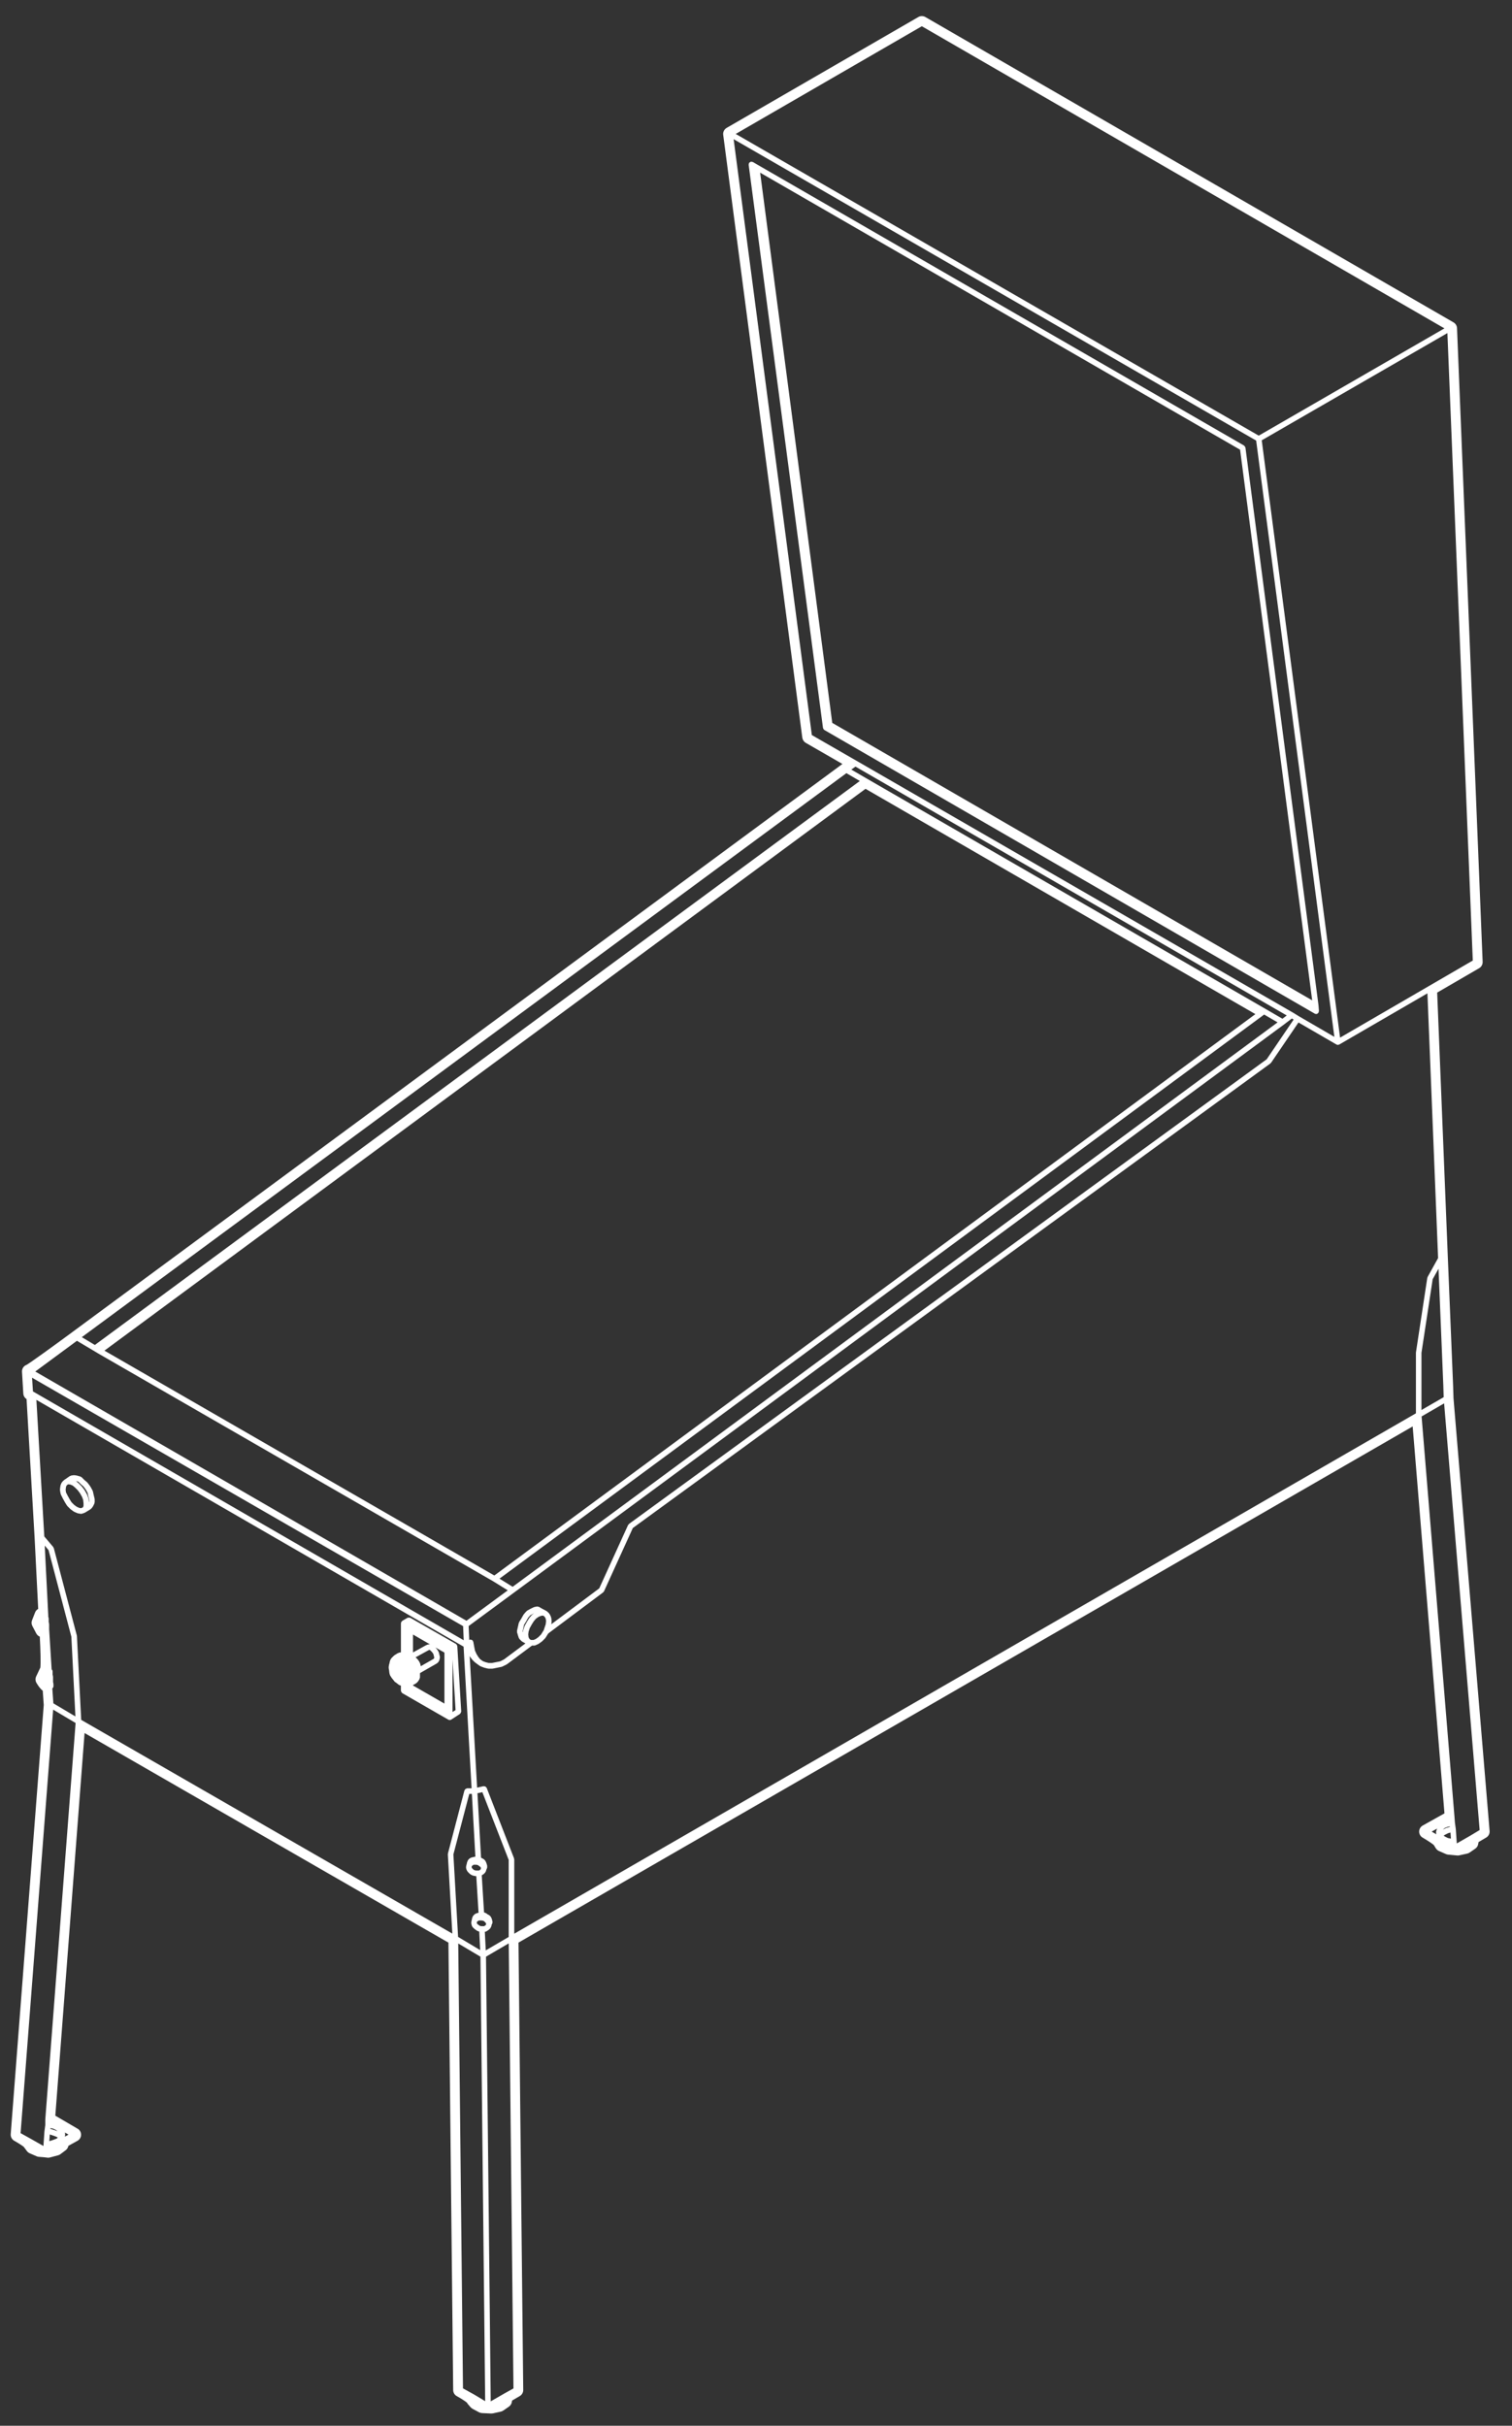 <svg width="58" height="93" viewBox="0 0 58 93" fill="none" xmlns="http://www.w3.org/2000/svg">
<rect x="0" y="0" width="58" height="93" fill="#333333" stroke="none"/>
<path d="M14.912 63.966L14.928 64.057V64.065C14.928 64.069 14.931 64.071 14.932 64.075C14.932 64.077 14.929 64.081 14.929 64.083L14.946 64.184C14.948 64.193 14.955 64.197 14.957 64.204C14.959 64.21 14.957 64.217 14.959 64.223L15.01 64.306C15.011 64.308 15.014 64.307 15.015 64.309C15.016 64.313 15.015 64.315 15.017 64.318L15.083 64.401L15.15 64.485C15.158 64.495 15.172 64.494 15.183 64.501C15.183 64.501 15.183 64.501 15.184 64.502L15.267 64.569C15.268 64.569 15.27 64.569 15.272 64.569C15.273 64.571 15.273 64.575 15.275 64.577C15.282 64.583 15.291 64.583 15.298 64.587C15.305 64.591 15.308 64.601 15.317 64.603L15.378 64.624V64.819C15.378 64.825 15.382 64.828 15.383 64.833C15.385 64.848 15.391 64.857 15.398 64.869C15.405 64.881 15.411 64.892 15.422 64.9C15.426 64.904 15.426 64.91 15.431 64.912L17.199 65.93C17.216 65.939 17.234 65.944 17.252 65.944C17.272 65.944 17.292 65.938 17.311 65.926L17.644 65.709C17.649 65.707 17.649 65.701 17.652 65.697C17.663 65.687 17.668 65.677 17.675 65.665C17.681 65.652 17.686 65.642 17.688 65.627C17.688 65.623 17.693 65.619 17.692 65.613L17.542 63.112C17.542 63.107 17.538 63.105 17.537 63.101C17.536 63.091 17.531 63.083 17.526 63.074C17.523 63.068 17.526 63.06 17.522 63.055C17.521 63.053 17.517 63.053 17.514 63.05C17.51 63.044 17.504 63.04 17.497 63.034C17.493 63.032 17.493 63.026 17.489 63.024L15.739 62.024C15.734 62.022 15.73 62.024 15.724 62.022C15.711 62.016 15.699 62.017 15.684 62.017C15.67 62.017 15.658 62.017 15.646 62.022C15.642 62.024 15.636 62.022 15.631 62.024L15.431 62.141C15.427 62.143 15.427 62.149 15.423 62.153C15.415 62.159 15.41 62.164 15.404 62.172C15.401 62.176 15.395 62.177 15.392 62.181C15.39 62.185 15.392 62.191 15.391 62.195C15.387 62.205 15.385 62.212 15.384 62.22C15.383 62.226 15.379 62.229 15.379 62.234V63.347L15.298 63.363C15.291 63.365 15.288 63.372 15.281 63.375C15.275 63.377 15.268 63.375 15.261 63.379L15.128 63.461C15.124 63.464 15.124 63.469 15.121 63.472C15.118 63.475 15.112 63.474 15.109 63.477L15.043 63.543L15.026 63.561L15.009 63.577C15.004 63.583 15.005 63.592 15 63.598C14.996 63.604 14.988 63.606 14.985 63.614L14.952 63.697C14.949 63.704 14.954 63.71 14.952 63.718C14.951 63.724 14.944 63.73 14.944 63.738V63.754L14.932 63.787C14.932 63.79 14.933 63.791 14.933 63.794C14.932 63.797 14.93 63.797 14.929 63.801L14.912 63.883C14.911 63.887 14.914 63.891 14.914 63.895C14.914 63.899 14.91 63.901 14.91 63.905V63.956C14.91 63.959 14.913 63.96 14.914 63.964C14.915 63.961 14.912 63.963 14.912 63.966ZM16.14 63.88V63.877L16.123 63.795C16.122 63.789 16.116 63.787 16.114 63.781C16.113 63.777 16.115 63.771 16.114 63.767L16.08 63.701C16.079 63.697 16.074 63.697 16.073 63.693C16.07 63.691 16.072 63.687 16.07 63.683L16.02 63.617C16.018 63.615 16.015 63.615 16.013 63.613C16.011 63.611 16.012 63.607 16.01 63.605L15.96 63.556C15.958 63.554 15.955 63.554 15.952 63.552C15.951 63.55 15.951 63.547 15.949 63.545L15.94 63.54L16.443 63.264L16.468 63.254H16.472L16.496 63.262L16.525 63.291L16.57 63.336L16.61 63.389L16.631 63.433L16.646 63.502C16.646 63.505 16.649 63.506 16.65 63.509C16.65 63.512 16.649 63.514 16.649 63.516L16.657 63.539L16.65 63.58L16.648 63.584L16.637 63.596L16.14 63.88ZM16.498 63.047C16.494 63.046 16.49 63.041 16.485 63.041H16.452C16.446 63.041 16.442 63.047 16.436 63.048C16.429 63.049 16.424 63.045 16.418 63.047L16.368 63.064C16.365 63.065 16.364 63.069 16.36 63.071C16.357 63.072 16.353 63.071 16.351 63.071L15.842 63.352V62.666L16.502 63.046C16.5 63.046 16.499 63.047 16.498 63.047ZM15.841 64.604L15.953 64.542C15.958 64.539 15.958 64.533 15.963 64.53C15.967 64.527 15.973 64.527 15.978 64.524L16.028 64.474C16.032 64.47 16.031 64.463 16.034 64.458C16.037 64.455 16.042 64.456 16.044 64.453L16.094 64.37C16.1 64.36 16.096 64.35 16.098 64.341C16.101 64.331 16.11 64.325 16.11 64.315V64.199V64.144L16.756 63.774C16.76 63.771 16.761 63.765 16.765 63.763C16.769 63.759 16.775 63.76 16.779 63.757L16.812 63.724C16.815 63.72 16.814 63.716 16.817 63.712C16.822 63.706 16.828 63.702 16.833 63.695L16.85 63.661C16.852 63.657 16.849 63.653 16.85 63.649C16.852 63.643 16.857 63.639 16.858 63.634L16.875 63.551C16.876 63.541 16.87 63.533 16.87 63.524C16.869 63.514 16.875 63.505 16.872 63.497L16.857 63.452L16.842 63.377C16.841 63.37 16.836 63.368 16.833 63.364C16.832 63.358 16.835 63.354 16.833 63.349L16.799 63.282C16.798 63.28 16.794 63.278 16.792 63.276C16.79 63.272 16.791 63.269 16.789 63.266L16.739 63.2C16.738 63.197 16.734 63.198 16.732 63.195C16.73 63.193 16.731 63.19 16.729 63.188L16.7 63.159L17.048 63.358V65.313L15.844 64.62V64.604H15.841ZM17.359 63.621L17.475 65.56L17.359 65.636V63.621Z" fill="white"/>
<path d="M31.57 27.911C31.571 27.913 31.573 27.914 31.574 27.917C31.576 27.927 31.582 27.933 31.586 27.94C31.59 27.947 31.587 27.955 31.592 27.961C31.594 27.964 31.598 27.962 31.6 27.965C31.606 27.971 31.611 27.976 31.618 27.98C31.62 27.982 31.62 27.986 31.624 27.988L50.433 38.861C50.451 38.87 50.469 38.875 50.488 38.875C50.49 38.875 50.493 38.875 50.496 38.875C50.529 38.872 50.555 38.852 50.572 38.826C50.574 38.824 50.578 38.825 50.58 38.822C50.586 38.812 50.582 38.801 50.584 38.79C50.587 38.779 50.596 38.771 50.594 38.76L50.577 38.543C50.577 38.542 50.576 38.542 50.576 38.54C50.576 38.54 50.577 38.539 50.577 38.538L47.775 17.16C47.775 17.157 47.772 17.156 47.771 17.154C47.769 17.14 47.759 17.131 47.75 17.118C47.742 17.107 47.738 17.095 47.727 17.088C47.725 17.086 47.725 17.083 47.722 17.082L29.078 6.327L28.878 6.21C28.867 6.204 28.855 6.208 28.843 6.206C28.831 6.204 28.822 6.196 28.81 6.197C28.808 6.197 28.807 6.2 28.804 6.2C28.79 6.203 28.782 6.213 28.769 6.22C28.757 6.228 28.745 6.233 28.737 6.244C28.736 6.246 28.733 6.246 28.732 6.248C28.726 6.259 28.729 6.271 28.727 6.282C28.725 6.294 28.716 6.303 28.718 6.316L31.57 27.911ZM50.335 38.352L31.925 27.714L29.159 6.62L47.569 17.241L50.335 38.352Z" fill="white"/>
<path d="M2.322 57.258C2.323 57.266 2.329 57.27 2.331 57.276C2.333 57.282 2.33 57.288 2.332 57.294L2.399 57.427C2.399 57.428 2.4 57.429 2.4 57.429C2.4 57.431 2.4 57.431 2.4 57.431L2.483 57.581C2.483 57.582 2.485 57.582 2.485 57.583C2.485 57.584 2.485 57.585 2.485 57.586L2.568 57.72C2.57 57.724 2.575 57.722 2.577 57.724C2.58 57.729 2.578 57.736 2.583 57.739L2.699 57.855C2.702 57.859 2.705 57.857 2.709 57.859C2.71 57.861 2.71 57.865 2.713 57.867L2.83 57.951C2.834 57.953 2.839 57.953 2.843 57.955C2.846 57.957 2.847 57.961 2.85 57.962L2.967 58.012C2.973 58.015 2.98 58.015 2.986 58.016C2.988 58.017 2.989 58.019 2.991 58.02L3.091 58.036C3.096 58.038 3.103 58.038 3.108 58.038C3.12 58.038 3.131 58.036 3.142 58.033L3.243 58C3.246 57.999 3.247 57.995 3.25 57.993C3.255 57.991 3.26 57.992 3.265 57.989L3.482 57.856C3.489 57.851 3.49 57.842 3.496 57.836C3.5 57.832 3.507 57.834 3.511 57.828L3.561 57.762C3.562 57.76 3.561 57.756 3.563 57.754C3.565 57.75 3.569 57.749 3.571 57.744L3.621 57.644C3.624 57.636 3.621 57.628 3.622 57.621C3.624 57.612 3.632 57.605 3.632 57.598V57.481C3.632 57.475 3.627 57.473 3.627 57.468C3.627 57.463 3.63 57.459 3.629 57.455L3.596 57.324L3.563 57.174C3.562 57.168 3.556 57.166 3.554 57.16C3.552 57.156 3.554 57.15 3.552 57.145L3.469 56.995C3.468 56.992 3.465 56.992 3.463 56.99C3.461 56.988 3.463 56.984 3.461 56.982L3.361 56.849C3.359 56.845 3.353 56.845 3.351 56.842C3.348 56.839 3.349 56.835 3.345 56.831L3.232 56.735L3.134 56.637C3.127 56.629 3.117 56.63 3.109 56.625C3.101 56.621 3.096 56.611 3.088 56.609L2.971 56.576C2.969 56.574 2.966 56.577 2.964 56.576C2.962 56.576 2.961 56.573 2.958 56.572L2.858 56.556C2.851 56.554 2.846 56.56 2.84 56.56C2.834 56.56 2.829 56.554 2.822 56.556L2.722 56.572C2.714 56.574 2.71 56.582 2.702 56.585C2.694 56.588 2.686 56.585 2.679 56.59L2.462 56.74C2.459 56.742 2.459 56.746 2.457 56.749C2.454 56.751 2.45 56.75 2.447 56.752L2.381 56.819C2.375 56.825 2.377 56.834 2.372 56.84C2.368 56.846 2.36 56.849 2.357 56.856L2.323 56.939C2.322 56.944 2.324 56.948 2.323 56.954C2.323 56.958 2.317 56.961 2.317 56.966L2.3 57.1C2.3 57.105 2.304 57.109 2.304 57.113C2.304 57.118 2.3 57.122 2.3 57.127L2.322 57.258ZM3.006 56.807L3.086 56.887C3.087 56.889 3.089 56.888 3.09 56.889C3.091 56.889 3.09 56.892 3.091 56.893L3.199 56.986L3.288 57.104L3.36 57.234L3.389 57.369C3.389 57.37 3.39 57.37 3.39 57.371C3.39 57.371 3.389 57.372 3.39 57.372L3.42 57.491V57.571L3.413 57.587L3.399 57.468C3.399 57.464 3.394 57.46 3.393 57.456C3.392 57.451 3.395 57.446 3.393 57.442L3.343 57.308C3.343 57.305 3.339 57.304 3.338 57.301C3.337 57.299 3.338 57.295 3.337 57.293L3.254 57.144C3.253 57.141 3.25 57.141 3.248 57.139C3.246 57.137 3.248 57.133 3.246 57.131L3.146 56.998C3.144 56.995 3.141 56.996 3.139 56.993C3.138 56.991 3.138 56.988 3.136 56.986L3.019 56.869C3.018 56.868 3.015 56.869 3.014 56.867C3.013 56.866 3.013 56.864 3.012 56.863L2.915 56.781L2.92 56.782L3.006 56.807ZM2.948 57.769L2.848 57.698L2.744 57.594L2.67 57.477L2.587 57.327L2.531 57.215L2.518 57.112L2.532 57.006L2.552 56.956L2.589 56.92L2.625 56.905L2.699 56.916L2.788 56.954L2.872 57.024L2.981 57.132L3.072 57.254L3.147 57.389L3.19 57.504L3.204 57.634V57.728L3.187 57.781L3.161 57.801L3.102 57.821L3.04 57.81L2.948 57.769Z" fill="white"/>
<path d="M0.547 82.074C0.697 82.158 0.859 82.262 0.913 82.308C0.918 82.316 0.924 82.326 0.931 82.333L1.031 82.467C1.059 82.504 1.095 82.532 1.137 82.552L1.404 82.668C1.432 82.681 1.461 82.688 1.491 82.69C1.493 82.69 1.708 82.704 1.8 82.719C1.815 82.722 1.829 82.723 1.844 82.723C1.867 82.723 1.89 82.721 1.911 82.715L2.228 82.631C2.262 82.621 2.292 82.608 2.32 82.586L2.52 82.436C2.569 82.399 2.603 82.346 2.619 82.288L2.624 82.267L2.973 82.074C3.057 82.027 3.109 81.939 3.11 81.844C3.111 81.748 3.061 81.658 2.978 81.612L2.122 81.112L3.244 66.442L17.202 74.477L17.384 91.632C17.385 91.729 17.437 91.817 17.522 91.863C17.684 91.952 17.857 92.064 17.913 92.116C17.923 92.135 17.934 92.153 17.949 92.17L18.049 92.287C18.07 92.311 18.097 92.332 18.126 92.349L18.376 92.483C18.411 92.501 18.45 92.511 18.489 92.514L18.839 92.53C18.844 92.53 18.848 92.53 18.852 92.53C18.872 92.53 18.892 92.528 18.911 92.524L19.211 92.458C19.245 92.45 19.277 92.437 19.305 92.417L19.522 92.267C19.58 92.226 19.62 92.165 19.633 92.095L19.644 92.033L19.938 91.861C20.021 91.813 20.072 91.724 20.071 91.629L19.889 74.476L54.19 54.687L55.409 69.522L54.575 69.988C54.492 70.035 54.44 70.122 54.438 70.218C54.437 70.313 54.487 70.403 54.57 70.45C54.752 70.556 54.944 70.684 54.999 70.734L55.079 70.862C55.108 70.908 55.149 70.943 55.199 70.965L55.466 71.082C55.491 71.093 55.519 71.1 55.548 71.103L55.898 71.136C55.906 71.136 55.915 71.137 55.923 71.137C55.943 71.137 55.962 71.134 55.981 71.13L56.281 71.064C56.315 71.056 56.347 71.043 56.376 71.023L56.593 70.873C56.653 70.832 56.692 70.769 56.703 70.697L56.717 70.621L57.008 70.45C57.098 70.398 57.149 70.301 57.141 70.198L55.756 53.606L55.74 53.103L55.54 48.248L55.13 38.054L56.741 37.118C56.827 37.068 56.877 36.975 56.874 36.876L55.891 12.58C55.887 12.489 55.836 12.406 55.757 12.36L35.495 0.652C35.453 0.629 35.407 0.617 35.361 0.617C35.314 0.617 35.269 0.629 35.227 0.653L27.873 4.904C27.78 4.959 27.728 5.063 27.742 5.17L30.776 28.282C30.788 28.364 30.837 28.437 30.908 28.479L32.315 29.289L32.303 29.298L2.787 51.061C2.029 51.621 1.18 52.233 1.021 52.325C0.995 52.335 0.972 52.347 0.949 52.364C0.878 52.419 0.839 52.504 0.844 52.593L0.894 53.427C0.899 53.514 0.946 53.592 1.019 53.638L1.328 58.962L1.465 61.682C1.412 61.712 1.368 61.759 1.346 61.819L1.229 62.12C1.201 62.191 1.206 62.272 1.243 62.341L1.392 62.625C1.422 62.682 1.47 62.723 1.526 62.746C1.553 63.248 1.566 63.77 1.547 63.934C1.544 63.94 1.54 63.947 1.537 63.954L1.388 64.27C1.349 64.35 1.354 64.444 1.399 64.52C1.486 64.669 1.568 64.763 1.64 64.821L1.678 65.368L0.411 81.82C0.403 81.924 0.457 82.023 0.547 82.074ZM32.816 29.391L49.359 38.931L49.194 39.057L48.538 38.676L33.23 29.838L32.656 29.505L32.816 29.391ZM51.266 40.045C51.283 40.055 51.301 40.059 51.319 40.059C51.319 40.059 51.319 40.059 51.32 40.059C51.325 40.059 51.33 40.059 51.334 40.058C51.338 40.058 51.34 40.054 51.344 40.053C51.355 40.051 51.365 40.051 51.374 40.045L54.756 38.083L55.165 48.232L54.763 48.956C54.759 48.963 54.763 48.97 54.761 48.976C54.758 48.982 54.751 48.986 54.75 48.994L54.316 51.846C54.316 51.848 54.319 51.85 54.318 51.854C54.318 51.856 54.315 51.858 54.315 51.862V54.184L19.727 74.135V71.285C19.727 71.277 19.721 71.274 19.719 71.267C19.718 71.259 19.722 71.253 19.719 71.246L18.669 68.544C18.665 68.534 18.654 68.53 18.647 68.521C18.638 68.51 18.631 68.499 18.619 68.492C18.606 68.486 18.593 68.486 18.578 68.486C18.567 68.484 18.558 68.477 18.546 68.48L18.302 68.535L18.017 63.495L18.099 63.61C18.1 63.613 18.104 63.611 18.106 63.614C18.108 63.617 18.107 63.621 18.11 63.624L18.21 63.725C18.213 63.727 18.216 63.727 18.22 63.728C18.222 63.73 18.222 63.733 18.224 63.736L18.288 63.782C18.289 63.782 18.289 63.785 18.291 63.786L18.4 63.864L18.405 63.868H18.406L18.407 63.87C18.412 63.872 18.418 63.872 18.423 63.874C18.427 63.877 18.428 63.881 18.432 63.883L18.566 63.933C18.569 63.934 18.572 63.933 18.575 63.935C18.576 63.935 18.576 63.937 18.577 63.937L18.71 63.97C18.719 63.972 18.727 63.974 18.736 63.974H18.886C18.893 63.974 18.9 63.972 18.907 63.972L19.074 63.938L19.241 63.904C19.243 63.904 19.245 63.902 19.247 63.9C19.254 63.898 19.261 63.898 19.268 63.895L19.435 63.812C19.438 63.81 19.438 63.806 19.44 63.806C19.444 63.803 19.447 63.804 19.451 63.802L20.407 63.089H20.488C20.502 63.089 20.517 63.087 20.53 63.081L20.647 63.03C20.65 63.028 20.65 63.024 20.653 63.023C20.658 63.02 20.662 63.021 20.667 63.018L20.783 62.935C20.786 62.934 20.786 62.93 20.788 62.928C20.79 62.926 20.795 62.926 20.797 62.924L20.914 62.807C20.917 62.803 20.916 62.797 20.92 62.793C20.922 62.79 20.927 62.791 20.929 62.787L21.011 62.656L21.034 62.622L23.137 61.049C23.14 61.047 23.139 61.043 23.142 61.039C23.153 61.03 23.164 61.021 23.17 61.008L24.275 58.582L48.73 40.773C48.737 40.768 48.737 40.76 48.742 40.754C48.746 40.75 48.753 40.752 48.757 40.747L49.809 39.2L51.266 40.045ZM55.396 53.803L56.759 70.161L56.4 70.377L55.882 70.674L55.878 70.612L55.845 70.128C55.844 70.128 55.843 70.127 55.843 70.126C55.843 70.124 55.844 70.123 55.844 70.122L55.81 69.872L55.794 69.661C55.794 69.661 55.794 69.661 55.794 69.66L54.532 54.304L55.396 53.803ZM55.64 70.256L55.657 70.49L55.54 70.467L55.427 70.41L55.378 70.377L55.427 70.344L55.545 70.284L55.64 70.256ZM55.615 70.021L55.618 70.04L55.474 70.083C55.47 70.084 55.47 70.088 55.466 70.089C55.463 70.09 55.46 70.088 55.456 70.09L55.351 70.143L55.353 70.139L55.425 70.079L55.534 70.037L55.615 70.021ZM55.129 70.108C55.127 70.113 55.121 70.113 55.12 70.117L55.087 70.219C55.083 70.23 55.09 70.24 55.09 70.252C55.09 70.264 55.083 70.273 55.087 70.285L55.101 70.326L54.919 70.221L55.129 70.104C55.129 70.105 55.129 70.107 55.129 70.108ZM19.334 91.77L18.824 92.064L18.643 75.016L19.515 74.506L19.696 91.568L19.334 91.77ZM17.572 74.258L17.392 71.096L18.001 68.776H18.101L18.235 71.182C18.234 71.182 18.233 71.181 18.231 71.181L18.148 71.198C18.147 71.198 18.146 71.2 18.146 71.2C18.145 71.2 18.144 71.2 18.144 71.2L18.078 71.216C18.071 71.218 18.069 71.225 18.062 71.228C18.057 71.23 18.049 71.228 18.044 71.232L17.994 71.265C17.986 71.27 17.985 71.281 17.979 71.287C17.972 71.294 17.962 71.296 17.958 71.306L17.925 71.372C17.923 71.377 17.925 71.382 17.924 71.388C17.922 71.392 17.917 71.394 17.915 71.4L17.9 71.476L17.885 71.52C17.883 71.526 17.887 71.532 17.886 71.539C17.885 71.545 17.879 71.549 17.879 71.555V71.621C17.879 71.631 17.887 71.637 17.888 71.644C17.89 71.652 17.887 71.66 17.89 71.668L17.923 71.735C17.927 71.741 17.933 71.745 17.938 71.751C17.941 71.755 17.94 71.759 17.943 71.763L17.977 71.796L18.027 71.847C18.032 71.851 18.039 71.849 18.044 71.853C18.048 71.857 18.049 71.863 18.055 71.867L18.122 71.9C18.128 71.902 18.135 71.902 18.142 71.904C18.144 71.906 18.146 71.908 18.149 71.909L18.232 71.926C18.239 71.927 18.246 71.928 18.253 71.928H18.27L18.357 73.33L18.337 73.337L18.277 73.352C18.271 73.354 18.269 73.36 18.262 73.364C18.256 73.366 18.249 73.364 18.244 73.367L18.194 73.4C18.188 73.405 18.187 73.413 18.182 73.419C18.177 73.424 18.169 73.424 18.164 73.431L18.131 73.481C18.127 73.487 18.129 73.495 18.127 73.502C18.124 73.509 18.117 73.512 18.115 73.52L18.098 73.6L18.083 73.662C18.082 73.667 18.085 73.671 18.084 73.675C18.084 73.681 18.079 73.683 18.079 73.688V73.739C18.079 73.744 18.084 73.746 18.084 73.752C18.085 73.756 18.081 73.76 18.083 73.765L18.1 73.831C18.103 73.844 18.113 73.852 18.12 73.861C18.124 73.868 18.122 73.876 18.128 73.881L18.178 73.931C18.18 73.934 18.184 73.932 18.185 73.934C18.187 73.936 18.187 73.94 18.189 73.942L18.256 73.992C18.256 73.993 18.258 73.993 18.259 73.993C18.259 73.993 18.259 73.995 18.26 73.995L18.31 74.028C18.318 74.034 18.328 74.034 18.337 74.036C18.341 74.038 18.344 74.044 18.348 74.044L18.384 74.052L18.42 74.764L17.572 74.258ZM18.503 68.709L19.513 71.305V74.26L18.634 74.774L18.598 74.061H18.603C18.623 74.061 18.643 74.055 18.662 74.043L18.712 74.01L18.762 73.976C18.77 73.971 18.771 73.961 18.777 73.955C18.781 73.951 18.789 73.952 18.793 73.947L18.826 73.897C18.828 73.893 18.826 73.889 18.828 73.885C18.831 73.879 18.837 73.877 18.839 73.871L18.856 73.82C18.857 73.814 18.854 73.809 18.854 73.802C18.855 73.796 18.861 73.792 18.861 73.786V73.784L18.877 73.762C18.881 73.755 18.879 73.747 18.881 73.741C18.888 73.722 18.897 73.703 18.893 73.682L18.875 73.6C18.874 73.597 18.872 73.596 18.871 73.594C18.87 73.591 18.872 73.589 18.871 73.586L18.854 73.536C18.852 73.531 18.846 73.529 18.844 73.525C18.842 73.52 18.844 73.515 18.841 73.511L18.807 73.46C18.802 73.452 18.792 73.451 18.784 73.444C18.777 73.438 18.775 73.428 18.766 73.423L18.708 73.395L18.648 73.35C18.642 73.345 18.634 73.347 18.627 73.344C18.62 73.341 18.617 73.333 18.61 73.331L18.568 73.32L18.48 71.894L18.507 71.882C18.515 71.879 18.516 71.871 18.523 71.867C18.53 71.862 18.538 71.864 18.544 71.858L18.577 71.825L18.611 71.792C18.616 71.786 18.615 71.778 18.618 71.772C18.625 71.762 18.635 71.754 18.639 71.742L18.653 71.686L18.665 71.664C18.666 71.661 18.665 71.659 18.665 71.657C18.667 71.654 18.669 71.653 18.671 71.649L18.688 71.599C18.691 71.589 18.686 71.579 18.686 71.569C18.686 71.559 18.693 71.549 18.69 71.54L18.673 71.474C18.673 71.472 18.671 71.472 18.671 71.47C18.671 71.469 18.672 71.468 18.671 71.466L18.654 71.416C18.653 71.413 18.649 71.411 18.648 71.409C18.647 71.407 18.649 71.403 18.648 71.401L18.615 71.335C18.61 71.326 18.6 71.323 18.594 71.317C18.588 71.309 18.587 71.298 18.579 71.294L18.529 71.261C18.527 71.259 18.525 71.261 18.522 71.259C18.52 71.259 18.52 71.255 18.518 71.254L18.453 71.222L18.315 68.749L18.503 68.709ZM18.204 71.701L18.166 71.681L18.128 71.643L18.107 71.622L18.093 71.593V71.57L18.099 71.549L18.113 71.529L18.145 71.508L18.168 71.492H18.219H18.275L18.327 71.503L18.356 71.522L18.416 71.567L18.44 71.591L18.445 71.615V71.64L18.44 71.663L18.427 71.676L18.409 71.695L18.366 71.713H18.319H18.262L18.204 71.701ZM18.382 73.816L18.322 73.773L18.298 73.748L18.292 73.725V73.7L18.298 73.677L18.304 73.671L18.34 73.646L18.377 73.628H18.419H18.475L18.535 73.64L18.572 73.659L18.61 73.697L18.631 73.718L18.645 73.745V73.755V73.771L18.64 73.79L18.626 73.81L18.594 73.831L18.571 73.847H18.52H18.486H18.464L18.411 73.836L18.382 73.816ZM20.104 62.289L20.178 62.171C20.178 62.17 20.178 62.168 20.178 62.168C20.178 62.166 20.18 62.167 20.18 62.166L20.258 62.025L20.34 61.931L20.441 61.872L20.487 61.849L20.425 61.894C20.421 61.896 20.421 61.902 20.418 61.905C20.415 61.908 20.409 61.908 20.406 61.911L20.305 62.027C20.303 62.03 20.305 62.033 20.303 62.036C20.302 62.039 20.298 62.039 20.296 62.041L20.213 62.174C20.213 62.176 20.213 62.176 20.213 62.178C20.213 62.178 20.211 62.178 20.211 62.18L20.127 62.329C20.126 62.332 20.127 62.336 20.126 62.34C20.126 62.342 20.121 62.344 20.12 62.348L20.07 62.497C20.069 62.501 20.071 62.505 20.07 62.508C20.07 62.512 20.066 62.514 20.065 62.518L20.057 62.58L20.047 62.546L20.074 62.421L20.104 62.289ZM20.387 62.875H20.386L20.353 62.867L20.306 62.829L20.275 62.767L20.262 62.663L20.276 62.556L20.319 62.423L20.397 62.282L20.473 62.161L20.56 62.057L20.657 61.989L20.749 61.95L20.824 61.939L20.86 61.954L20.9 61.993L20.934 62.061L20.947 62.147L20.933 62.272L20.886 62.413L20.857 62.5L20.832 62.538C20.832 62.538 20.832 62.539 20.832 62.54H20.831L20.755 62.663L20.651 62.767L20.552 62.837L20.467 62.874H20.387V62.875ZM48.59 40.611L24.126 58.426C24.118 58.432 24.118 58.443 24.112 58.449C24.106 58.457 24.096 58.459 24.092 58.469L22.987 60.895L21.149 62.27L21.161 62.16C21.161 62.155 21.157 62.151 21.157 62.146C21.157 62.141 21.162 62.138 21.161 62.133L21.144 62.016C21.144 62.01 21.137 62.007 21.135 62C21.133 61.994 21.136 61.988 21.134 61.983L21.084 61.882C21.081 61.876 21.074 61.876 21.071 61.871C21.067 61.866 21.068 61.858 21.064 61.854L20.998 61.788C20.993 61.783 20.987 61.784 20.983 61.782C20.979 61.778 20.978 61.772 20.973 61.769L20.757 61.653L20.677 61.605C20.665 61.598 20.653 61.602 20.642 61.598C20.629 61.596 20.618 61.588 20.604 61.59L20.504 61.608C20.498 61.608 20.495 61.614 20.49 61.616C20.485 61.618 20.479 61.615 20.473 61.618L20.34 61.684C20.34 61.684 20.339 61.685 20.338 61.686C20.337 61.686 20.336 61.686 20.335 61.686L20.218 61.752C20.212 61.756 20.212 61.763 20.207 61.768C20.202 61.772 20.194 61.771 20.19 61.776L20.089 61.893C20.087 61.896 20.088 61.901 20.086 61.904C20.084 61.907 20.079 61.907 20.077 61.911L19.994 62.06L19.913 62.19C19.91 62.196 19.912 62.202 19.91 62.208C19.908 62.214 19.901 62.217 19.899 62.224L19.866 62.374L19.832 62.524C19.83 62.532 19.836 62.54 19.836 62.549C19.836 62.558 19.831 62.567 19.833 62.576L19.867 62.691C19.867 62.693 19.868 62.693 19.868 62.693C19.868 62.695 19.868 62.695 19.868 62.696L19.901 62.797C19.904 62.807 19.914 62.814 19.921 62.822C19.924 62.827 19.922 62.834 19.927 62.838L20.01 62.922C20.014 62.926 20.02 62.924 20.025 62.928C20.029 62.932 20.03 62.938 20.035 62.94L20.156 63.006L19.329 63.622L19.184 63.694L19.031 63.724L18.875 63.755H18.747L18.635 63.728L18.519 63.685L18.465 63.644H18.464C18.463 63.644 18.463 63.642 18.463 63.642L18.419 63.612L18.354 63.533L18.279 63.412L18.22 63.281L18.189 63.125L18.156 62.943C18.155 62.933 18.145 62.927 18.14 62.919C18.135 62.908 18.136 62.897 18.127 62.887C18.124 62.885 18.12 62.885 18.116 62.883C18.106 62.875 18.095 62.873 18.084 62.869C18.07 62.864 18.058 62.857 18.042 62.859C18.038 62.859 18.036 62.857 18.032 62.857C18.021 62.859 18.015 62.869 18.006 62.875C18.004 62.876 18.002 62.876 18 62.877L17.977 62.34L19.732 61.047L49.264 39.27C49.264 39.27 49.264 39.27 49.264 39.269C49.264 39.268 49.264 39.269 49.265 39.269L49.557 39.047L49.623 39.089L48.59 40.611ZM33.201 30.242L48.156 38.88L18.962 60.402L4.006 51.781L33.201 30.242ZM48.414 38.955C48.415 38.955 48.415 38.955 48.414 38.955L48.492 38.896L49.008 39.196L19.665 60.835L19.16 60.523L48.414 38.955ZM32.467 29.642L32.983 29.942L3.639 51.564L3.138 51.265L32.467 29.642ZM2.951 51.404L3.591 51.784L3.757 51.884H3.758V51.885L18.916 60.623L19.478 60.971L17.894 62.137L1.353 52.582L2.951 51.404ZM17.765 62.344L17.788 62.885L1.331 53.384C1.33 53.384 1.33 53.384 1.33 53.384L1.264 53.346L1.23 52.819L17.765 62.344ZM17.783 63.129L18.09 68.561H17.919C17.909 68.561 17.903 68.569 17.895 68.572C17.88 68.575 17.868 68.579 17.856 68.588C17.846 68.597 17.84 68.607 17.834 68.618C17.829 68.627 17.819 68.632 17.816 68.641L17.183 71.059C17.181 71.065 17.186 71.07 17.185 71.076C17.184 71.082 17.179 71.086 17.179 71.092L17.351 74.131L3.115 65.937L2.951 62.727C2.951 62.724 2.947 62.721 2.947 62.716C2.946 62.713 2.949 62.71 2.948 62.705L2.064 59.353C2.063 59.344 2.054 59.34 2.05 59.333C2.046 59.326 2.048 59.316 2.043 59.311L1.699 58.905L1.396 53.669L17.783 63.129ZM2.047 65.303L2.007 64.731C2.032 64.71 2.051 64.684 2.051 64.649C2.051 64.647 2.048 64.645 2.048 64.641C2.048 64.638 2.051 64.635 2.051 64.633V64.599V64.567C2.051 64.561 2.046 64.558 2.046 64.553C2.045 64.548 2.049 64.544 2.048 64.539L2.035 64.486V64.431V64.35V64.283C2.035 64.278 2.03 64.274 2.03 64.27C2.029 64.265 2.033 64.26 2.031 64.256L2.018 64.203V64.148V64.098C2.018 64.095 2.015 64.093 2.015 64.089C2.015 64.087 2.018 64.084 2.018 64.081C2.018 64.05 2.003 64.022 1.981 64.003L1.885 62.461V62.446V62.396V62.33V62.263C1.885 62.259 1.88 62.255 1.879 62.251C1.879 62.245 1.882 62.241 1.881 62.237L1.868 62.184V62.113V62.046C1.868 62.04 1.863 62.036 1.861 62.03C1.86 62.024 1.864 62.018 1.862 62.012L1.851 61.979V61.946V61.917L1.852 61.915C1.852 61.913 1.85 61.911 1.85 61.909C1.85 61.909 1.85 61.908 1.85 61.907L1.716 59.255L1.863 59.43L2.737 62.747L2.893 65.806L2.047 65.303ZM2.9 66.057L1.738 81.25C1.738 81.251 1.739 81.252 1.739 81.253C1.739 81.254 1.737 81.256 1.737 81.258V81.468L1.705 81.711L1.706 81.713C1.706 81.715 1.704 81.716 1.704 81.717L1.671 82.2C1.671 82.201 1.671 82.201 1.671 82.201L1.666 82.274L1.187 82.002L1.18 81.998L0.79 81.781L2.039 65.545L2.9 66.057ZM2.152 81.664L2.205 81.707L2.115 81.674C2.115 81.674 2.115 81.674 2.114 81.674C2.114 81.674 2.113 81.674 2.112 81.673L1.962 81.623C1.956 81.621 1.951 81.625 1.945 81.625C1.94 81.623 1.938 81.619 1.933 81.619L1.938 81.586L2.042 81.609L2.152 81.664ZM1.91 81.831L2.042 81.875L2.163 81.92L2.219 81.957L2.163 81.995L2.042 82.04L1.903 82.086L1.892 82.088L1.91 81.831ZM2.496 81.844C2.496 81.837 2.501 81.832 2.5 81.826L2.49 81.758L2.629 81.838L2.488 81.916L2.499 81.861C2.501 81.855 2.496 81.85 2.496 81.844ZM18.43 75.016L18.611 92.057L18.192 91.805C18.191 91.805 18.191 91.805 18.191 91.805C18.19 91.805 18.19 91.803 18.189 91.803L17.76 91.566L17.578 74.51L18.43 75.016ZM55.365 53.113L55.379 53.566L54.527 54.058V51.866L54.957 49.043L55.181 48.641L55.365 53.113ZM54.801 37.81L51.405 39.781L48.4 16.881L55.522 12.77L56.496 36.825L54.801 37.81ZM35.361 1.006L55.408 12.589L48.285 16.702L28.222 5.135L35.361 1.006ZM48.186 16.891L51.186 39.752L49.826 38.962L49.609 38.828C49.608 38.828 49.608 38.828 49.607 38.828C49.606 38.828 49.606 38.827 49.606 38.827L32.864 29.172L31.142 28.181L28.142 5.336L48.186 16.891Z" fill="white"/>
</svg>
